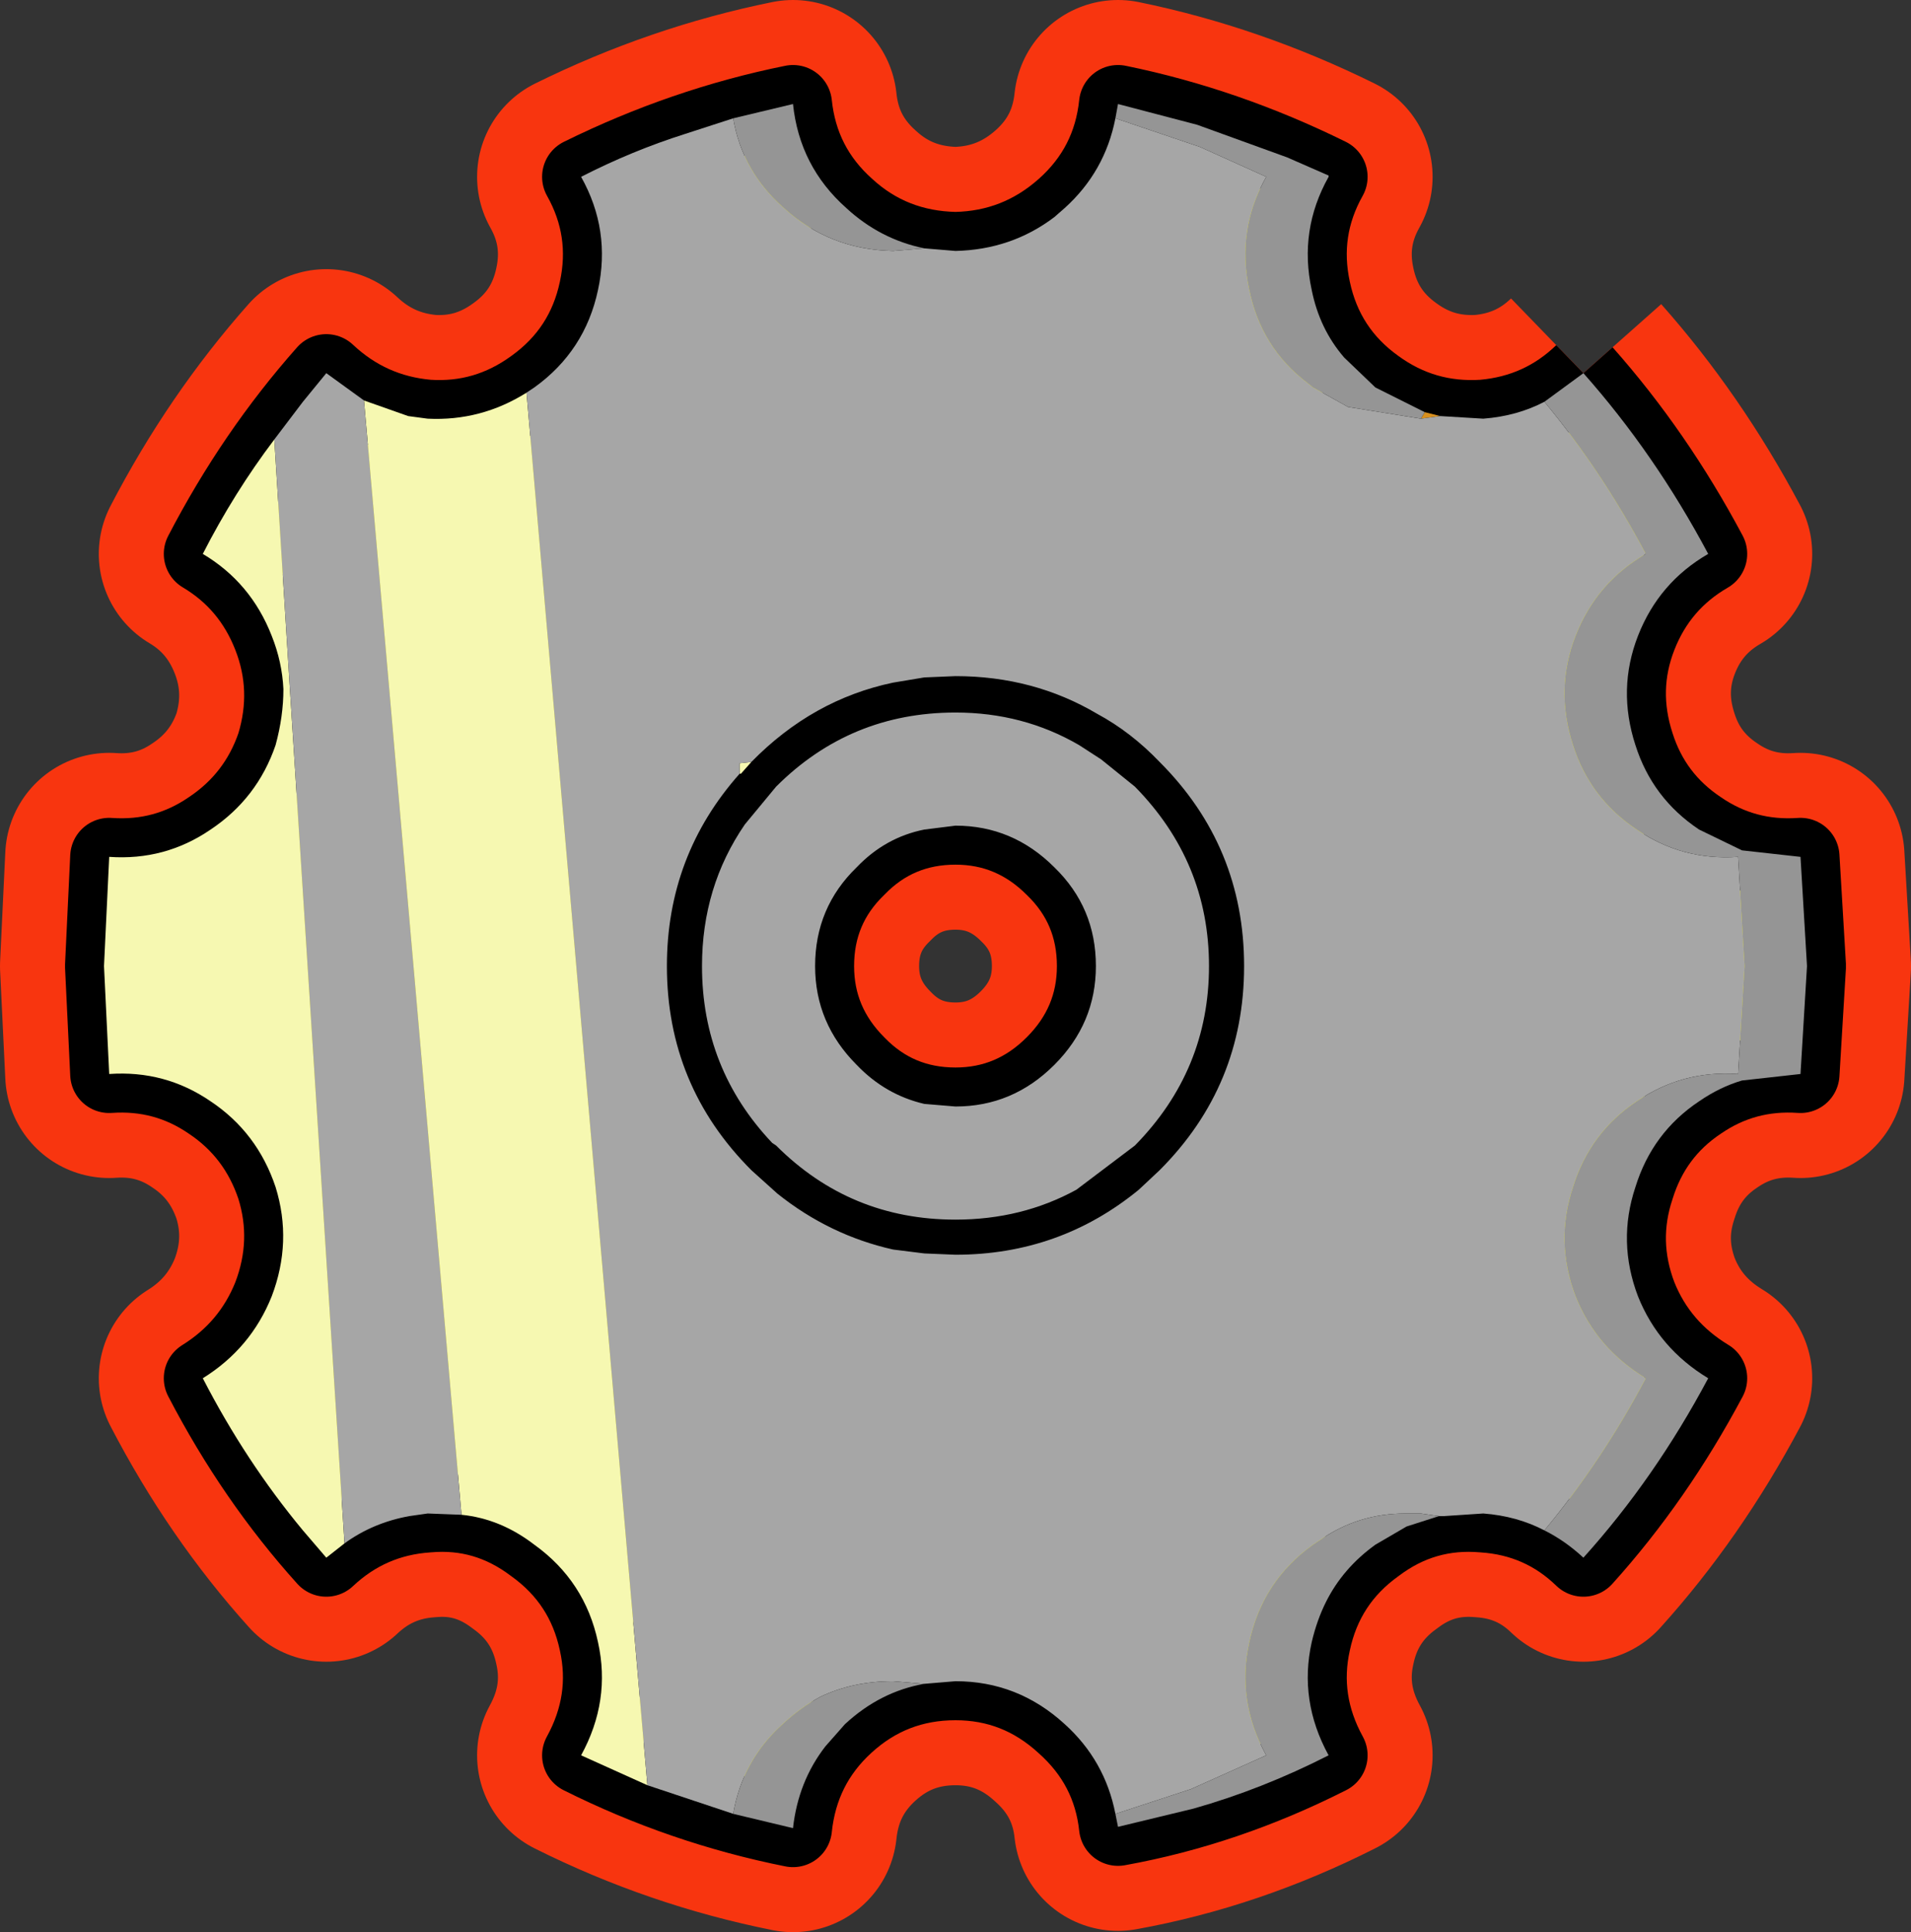 <?xml version="1.0" encoding="UTF-8" standalone="no"?>
<svg xmlns:xlink="http://www.w3.org/1999/xlink" height="74.3px" width="73.5px" xmlns="http://www.w3.org/2000/svg">
  <rect width="100%" height="100%" fill="#333333" stroke="none"/>
  <g transform="matrix(1.0, 0.0, 0.0, 1.0, 37.1, 3.65)">
    <path d="M3.45 37.3 Q5.05 35.7 5.05 33.5 5.05 31.25 3.45 29.7 1.85 28.1 -0.35 28.1 -2.6 28.1 -4.15 29.7 -5.75 31.25 -5.75 33.5 -5.75 35.7 -4.15 37.3 -2.6 38.9 -0.35 38.9 1.85 38.9 3.45 37.3 M23.8 10.7 Q26.55 13.8 28.6 17.65 26.7 18.75 25.9 20.8 25.1 22.85 25.8 25.0 26.45 27.05 28.25 28.25 30.0 29.45 32.15 29.3 L32.4 33.5 32.15 37.65 Q30.0 37.5 28.25 38.7 26.45 39.9 25.8 42.0 25.1 44.1 25.9 46.2 26.7 48.2 28.6 49.35 26.55 53.2 23.8 56.25 22.2 54.7 19.95 54.55 17.65 54.35 15.8 55.75 13.85 57.15 13.35 59.5 12.85 61.75 14.0 63.85 10.05 65.85 5.9 66.6 5.65 64.25 3.85 62.65 2.05 61.0 -0.35 61.0 -2.8 61.0 -4.6 62.65 -6.35 64.25 -6.6 66.65 -10.85 65.8 -14.75 63.85 -13.6 61.75 -14.1 59.5 -14.6 57.15 -16.55 55.75 -18.4 54.35 -20.65 54.55 -22.9 54.7 -24.55 56.25 -27.3 53.2 -29.3 49.35 -27.45 48.2 -26.65 46.2 -25.85 44.1 -26.5 42.0 -27.2 39.9 -29.0 38.7 -30.75 37.5 -32.9 37.65 L-33.1 33.5 -32.9 29.3 Q-30.75 29.45 -29.0 28.25 -27.2 27.05 -26.5 25.0 -25.85 22.85 -26.65 20.8 -27.45 18.75 -29.3 17.65 -27.3 13.8 -24.55 10.7 -22.9 12.25 -20.65 12.45 -18.4 12.6 -16.55 11.25 -14.6 9.85 -14.1 7.5 -13.6 5.2 -14.75 3.15 -10.8 1.2 -6.6 0.35 -6.35 2.75 -4.55 4.35 -2.8 5.95 -0.35 6.0 2.05 5.95 3.85 4.35 5.65 2.75 5.9 0.35 10.05 1.2 14.0 3.15 12.85 5.2 13.35 7.5 13.85 9.85 15.8 11.25 17.65 12.6 19.95 12.45 22.2 12.25 23.8 10.7" fill="#f8350f" fill-rule="evenodd" stroke="none"/>
    <path d="M23.8 10.7 Q22.2 12.25 19.95 12.45 17.65 12.6 15.8 11.25 13.85 9.85 13.35 7.5 12.85 5.2 14.0 3.15 10.05 1.2 5.9 0.35 5.65 2.75 3.85 4.35 2.05 5.95 -0.35 6.0 -2.8 5.95 -4.55 4.35 -6.35 2.75 -6.6 0.35 -10.8 1.2 -14.75 3.15 -13.6 5.2 -14.1 7.5 -14.6 9.85 -16.55 11.25 -18.4 12.6 -20.65 12.45 -22.9 12.25 -24.55 10.7 -27.3 13.8 -29.3 17.65 -27.45 18.75 -26.65 20.8 -25.85 22.85 -26.5 25.0 -27.2 27.05 -29.0 28.25 -30.75 29.45 -32.9 29.3 L-33.1 33.5 -32.9 37.65 Q-30.75 37.5 -29.0 38.7 -27.2 39.9 -26.5 42.0 -25.85 44.1 -26.65 46.2 -27.45 48.2 -29.3 49.35 -27.3 53.2 -24.55 56.25 -22.9 54.7 -20.65 54.55 -18.4 54.35 -16.55 55.75 -14.6 57.15 -14.1 59.5 -13.6 61.75 -14.75 63.85 -10.85 65.8 -6.6 66.65 -6.35 64.25 -4.6 62.65 -2.8 61.0 -0.35 61.0 2.05 61.0 3.85 62.65 5.65 64.25 5.9 66.6 10.05 65.85 14.0 63.85 12.85 61.75 13.35 59.5 13.85 57.15 15.8 55.75 17.65 54.35 19.95 54.55 22.2 54.7 23.8 56.25 26.55 53.2 28.6 49.35 26.7 48.2 25.9 46.2 25.1 44.1 25.8 42.0 26.45 39.9 28.25 38.7 30.0 37.5 32.15 37.65 L32.4 33.5 32.15 29.3 Q30.0 29.45 28.25 28.25 26.45 27.05 25.8 25.0 25.1 22.85 25.9 20.8 26.7 18.75 28.6 17.65 26.55 13.8 23.8 10.7 M3.45 37.3 Q1.85 38.9 -0.35 38.9 -2.6 38.9 -4.15 37.3 -5.75 35.7 -5.75 33.5 -5.75 31.25 -4.15 29.7 -2.6 28.1 -0.35 28.1 1.85 28.1 3.45 29.7 5.05 31.25 5.05 33.5 5.05 35.7 3.45 37.3 Z" fill="none" stroke="#f8350f" stroke-linecap="butt" stroke-linejoin="round" stroke-width="8.0"/>
    <path d="M23.8 10.7 Q26.55 13.8 28.6 17.65 26.7 18.75 25.9 20.8 25.1 22.85 25.8 25.0 26.45 27.05 28.25 28.25 30.0 29.45 32.15 29.3 L32.4 33.5 32.15 37.65 Q30.0 37.5 28.25 38.7 26.45 39.9 25.8 42.0 25.1 44.1 25.9 46.2 26.7 48.2 28.6 49.35 26.55 53.2 23.8 56.25 22.2 54.7 19.95 54.55 17.65 54.35 15.8 55.75 13.85 57.15 13.35 59.5 12.85 61.75 14.0 63.85 10.05 65.85 5.9 66.6 5.65 64.25 3.85 62.65 2.05 61.0 -0.35 61.0 -2.8 61.0 -4.6 62.65 -6.35 64.25 -6.6 66.65 -10.85 65.8 -14.75 63.85 -13.6 61.75 -14.1 59.5 -14.6 57.15 -16.55 55.75 -18.4 54.35 -20.65 54.55 -22.9 54.7 -24.55 56.25 -27.3 53.2 -29.3 49.35 -27.45 48.2 -26.65 46.2 -25.85 44.1 -26.5 42.0 -27.2 39.9 -29.0 38.7 -30.75 37.5 -32.9 37.65 L-33.1 33.5 -32.9 29.3 Q-30.75 29.45 -29.0 28.25 -27.2 27.05 -26.5 25.0 -25.85 22.85 -26.65 20.8 -27.45 18.75 -29.3 17.65 -27.3 13.8 -24.55 10.7 -22.9 12.25 -20.65 12.45 -18.4 12.6 -16.55 11.25 -14.6 9.85 -14.1 7.5 -13.6 5.2 -14.75 3.15 -10.8 1.2 -6.6 0.35 -6.35 2.75 -4.55 4.35 -2.8 5.95 -0.35 6.0 2.05 5.95 3.85 4.35 5.65 2.75 5.9 0.35 10.05 1.2 14.0 3.15 12.85 5.2 13.35 7.5 13.85 9.85 15.8 11.25 17.65 12.6 19.95 12.45 22.2 12.25 23.8 10.7 M3.45 37.3 Q5.05 35.7 5.05 33.5 5.05 31.25 3.45 29.7 1.85 28.1 -0.35 28.1 -2.6 28.1 -4.15 29.7 -5.75 31.25 -5.75 33.5 -5.75 35.7 -4.15 37.3 -2.6 38.9 -0.35 38.9 1.85 38.9 3.45 37.3 M6.55 26.6 Q9.4 29.5 9.4 33.5 9.4 37.5 6.55 40.4 3.65 43.25 -0.35 43.25 -4.4 43.25 -7.25 40.4 -10.1 37.5 -10.1 33.5 -10.1 29.5 -7.25 26.6 -4.4 23.75 -0.35 23.75 3.65 23.75 6.55 26.6 M10.75 33.5 Q10.75 28.9 7.5 25.65 4.2 22.35 -0.35 22.35 -4.95 22.35 -8.2 25.65 -11.45 28.9 -11.45 33.5 -11.45 38.1 -8.2 41.35 -4.95 44.6 -0.35 44.6 4.2 44.6 7.5 41.35 10.75 38.1 10.75 33.5" fill="#f7f619" fill-rule="evenodd" stroke="none"/>
    <path d="M23.8 10.7 Q22.2 12.25 19.95 12.45 17.65 12.6 15.8 11.25 13.85 9.85 13.35 7.5 12.85 5.2 14.0 3.15 10.05 1.2 5.9 0.35 5.65 2.75 3.85 4.35 2.05 5.95 -0.35 6.0 -2.8 5.95 -4.55 4.35 -6.35 2.75 -6.6 0.35 -10.8 1.2 -14.75 3.15 -13.6 5.2 -14.1 7.5 -14.6 9.85 -16.55 11.25 -18.4 12.6 -20.65 12.45 -22.9 12.25 -24.55 10.7 -27.3 13.8 -29.3 17.65 -27.45 18.75 -26.65 20.8 -25.85 22.85 -26.5 25.0 -27.2 27.05 -29.0 28.25 -30.75 29.45 -32.9 29.3 L-33.1 33.5 -32.9 37.65 Q-30.75 37.5 -29.0 38.7 -27.2 39.9 -26.5 42.0 -25.85 44.1 -26.65 46.2 -27.45 48.2 -29.3 49.35 -27.3 53.2 -24.55 56.25 -22.9 54.7 -20.65 54.55 -18.4 54.35 -16.55 55.75 -14.6 57.15 -14.1 59.5 -13.6 61.75 -14.75 63.85 -10.85 65.8 -6.6 66.65 -6.35 64.25 -4.6 62.65 -2.8 61.0 -0.35 61.0 2.05 61.0 3.85 62.65 5.65 64.25 5.9 66.6 10.05 65.85 14.0 63.85 12.85 61.75 13.35 59.5 13.85 57.15 15.8 55.75 17.65 54.35 19.95 54.55 22.2 54.7 23.8 56.25 26.55 53.2 28.6 49.35 26.7 48.2 25.9 46.2 25.1 44.1 25.8 42.0 26.45 39.9 28.25 38.7 30.0 37.5 32.15 37.65 L32.4 33.5 32.15 29.3 Q30.0 29.45 28.25 28.25 26.45 27.05 25.8 25.0 25.1 22.85 25.9 20.8 26.7 18.75 28.6 17.65 26.55 13.8 23.8 10.7" fill="none" stroke="#000000" stroke-linecap="butt" stroke-linejoin="round" stroke-width="3.0"/>
    <path d="M3.45 37.3 Q1.85 38.9 -0.35 38.9 -2.6 38.9 -4.15 37.3 -5.75 35.7 -5.75 33.5 -5.75 31.25 -4.15 29.7 -2.6 28.1 -0.35 28.1 1.85 28.1 3.45 29.7 5.05 31.25 5.05 33.5 5.05 35.7 3.45 37.3 M10.75 33.5 Q10.75 38.1 7.5 41.35 4.2 44.6 -0.35 44.6 -4.95 44.6 -8.2 41.35 -11.45 38.1 -11.45 33.5 -11.45 28.9 -8.2 25.65 -4.95 22.35 -0.35 22.35 4.2 22.35 7.5 25.65 10.75 28.9 10.75 33.5 Z" fill="none" stroke="#000000" stroke-linecap="butt" stroke-linejoin="round" stroke-width="3.0"/>
    <path d="M-8.6 26.1 L-8.65 26.1 -8.6 26.1 M-25.95 22.85 L-26.2 22.85 -25.95 22.85" fill="#f7f619" fill-rule="evenodd" stroke="none"/>
    <path d="M18.3 12.35 L17.55 12.45 17.7 12.2 18.3 12.35" fill="#d8901f" fill-rule="evenodd" stroke="none"/>
    <path d="M-16.85 11.45 L-12.2 65.0 -14.75 63.85 Q-13.6 61.75 -14.1 59.5 -14.6 57.15 -16.55 55.75 -17.85 54.75 -19.35 54.6 L-23.1 11.75 -21.4 12.35 -20.65 12.45 Q-18.6 12.55 -16.85 11.45 M-8.65 26.1 L-8.65 25.7 -8.2 25.65 -8.6 26.1 -8.65 26.1 M-25.95 22.85 L-26.2 22.85 -25.95 22.85 -23.85 55.7 -24.55 56.25 -25.45 55.2 Q-27.65 52.55 -29.3 49.35 -27.45 48.2 -26.65 46.2 -25.85 44.1 -26.5 42.0 -27.2 39.9 -29.0 38.7 -30.75 37.5 -32.9 37.65 L-33.1 33.5 -32.9 29.3 Q-30.75 29.45 -29.0 28.25 -27.2 27.05 -26.5 25.0 -26.2 23.9 -26.2 22.85 -26.25 21.8 -26.65 20.8 -27.45 18.75 -29.3 17.65 -28.1 15.3 -26.55 13.25 L-25.95 22.85" fill="#f6f8b1" fill-rule="evenodd" stroke="none"/>
    <path d="M22.3 11.8 Q24.5 14.45 26.2 17.65 24.3 18.75 23.5 20.8 22.7 22.85 23.4 25.0 24.05 27.05 25.85 28.25 27.6 29.45 29.75 29.3 L30.0 33.5 29.75 37.65 Q27.6 37.5 25.85 38.7 24.05 39.9 23.4 42.0 22.7 44.1 23.5 46.2 24.3 48.2 26.2 49.35 24.5 52.55 22.3 55.2 21.25 54.65 19.95 54.55 L18.45 54.65 18.25 54.65 17.55 54.55 16.95 54.55 Q15.15 54.55 13.7 55.55 L13.4 55.75 Q11.45 57.15 10.95 59.5 10.45 61.75 11.6 63.85 L8.7 65.15 5.8 66.1 Q5.4 64.05 3.85 62.65 2.05 61.0 -0.35 61.0 L-1.55 61.1 -2.75 61.0 Q-4.3 61.0 -5.55 61.6 -6.3 62.0 -7.0 62.65 -8.55 64.05 -8.9 66.1 L-12.2 65.0 -16.85 11.45 -16.55 11.25 Q-14.6 9.85 -14.1 7.5 -13.6 5.2 -14.75 3.15 -12.8 2.15 -10.75 1.5 L-8.9 0.9 Q-8.55 2.95 -6.95 4.35 -5.2 5.95 -2.75 6.0 L-1.55 5.9 -0.35 6.0 Q1.8 5.95 3.45 4.7 L3.85 4.35 Q5.4 2.95 5.8 0.9 L9.05 2.0 11.6 3.15 Q10.45 5.2 10.95 7.5 11.4 9.7 13.15 11.05 L13.4 11.25 14.75 12.0 17.55 12.45 18.3 12.35 19.95 12.45 Q21.25 12.35 22.3 11.8 M-8.65 26.1 Q-11.45 29.25 -11.45 33.5 -11.45 38.1 -8.2 41.35 L-7.2 42.25 Q-5.2 43.85 -2.75 44.4 L-1.55 44.55 -0.35 44.6 Q3.65 44.6 6.7 42.1 L7.5 41.35 Q10.75 38.1 10.75 33.5 10.75 28.9 7.5 25.65 6.4 24.5 5.1 23.8 2.65 22.35 -0.35 22.35 L-1.55 22.4 -2.75 22.6 Q-5.85 23.25 -8.2 25.65 L-8.65 25.7 -8.65 26.1 M5.05 33.5 Q5.05 31.25 3.45 29.7 1.85 28.1 -0.35 28.1 L-1.55 28.25 Q-3.05 28.55 -4.15 29.7 -5.75 31.25 -5.75 33.5 -5.75 35.7 -4.15 37.3 -3.05 38.45 -1.55 38.8 L-0.35 38.9 Q1.85 38.9 3.45 37.3 5.05 35.7 5.05 33.5 M6.55 26.6 Q9.4 29.5 9.4 33.5 9.4 37.5 6.55 40.4 L4.3 42.1 Q2.2 43.25 -0.35 43.25 -4.4 43.25 -7.25 40.4 L-7.4 40.3 Q-10.1 37.45 -10.1 33.5 -10.1 30.45 -8.45 28.05 L-7.25 26.6 Q-4.4 23.75 -0.35 23.75 2.25 23.75 4.4 25.0 L5.25 25.55 6.55 26.6 M-23.1 11.75 L-19.35 54.6 -20.65 54.55 -21.35 54.65 Q-22.75 54.9 -23.85 55.7 L-25.95 22.85 -26.55 13.25 -25.45 11.8 -24.55 10.7 -23.1 11.75" fill="#a6a6a6" fill-rule="evenodd" stroke="none"/>
    <path d="M22.3 55.2 Q24.5 52.55 26.2 49.35 24.3 48.2 23.5 46.2 22.7 44.1 23.4 42.0 24.05 39.9 25.85 38.7 27.6 37.5 29.75 37.65 L30.0 33.5 29.75 29.3 Q27.6 29.45 25.85 28.25 24.05 27.05 23.4 25.0 22.7 22.85 23.5 20.8 24.3 18.75 26.2 17.65 24.5 14.45 22.3 11.8 L23.8 10.7 Q26.55 13.8 28.6 17.65 26.7 18.75 25.9 20.8 25.1 22.85 25.8 25.0 26.45 27.05 28.25 28.25 L29.9 29.05 32.15 29.3 32.4 33.5 32.15 37.65 29.9 37.9 Q29.05 38.15 28.25 38.7 26.45 39.9 25.8 42.0 25.1 44.1 25.9 46.2 26.7 48.2 28.6 49.35 26.55 53.2 23.8 56.25 23.1 55.6 22.3 55.2 M17.55 12.45 L14.75 12.0 13.4 11.25 13.15 11.05 Q11.4 9.7 10.95 7.5 10.45 5.2 11.6 3.15 L9.05 2.0 5.8 0.9 5.9 0.35 8.95 1.15 12.4 2.4 14.0 3.1 14.0 3.15 Q12.85 5.2 13.35 7.5 13.65 9.0 14.6 10.1 L15.8 11.25 17.7 12.2 17.55 12.45 M-1.55 5.9 L-2.75 6.0 Q-5.2 5.95 -6.95 4.35 -8.55 2.95 -8.9 0.9 L-6.6 0.35 Q-6.35 2.75 -4.55 4.35 -3.25 5.55 -1.55 5.9 M-8.9 66.1 Q-8.55 64.05 -7.0 62.65 -6.3 62.0 -5.55 61.6 -4.3 61.0 -2.75 61.0 L-1.55 61.1 Q-3.25 61.4 -4.6 62.65 L-5.35 63.5 Q-6.4 64.85 -6.6 66.65 L-8.9 66.1 M5.8 66.1 L8.7 65.15 11.6 63.85 Q10.45 61.75 10.95 59.5 11.45 57.15 13.4 55.75 L13.7 55.55 Q15.15 54.55 16.95 54.55 L17.55 54.55 18.25 54.65 17.0 55.05 15.8 55.75 Q14.55 56.65 13.9 57.95 13.55 58.65 13.35 59.5 12.85 61.75 14.0 63.85 11.45 65.15 8.8 65.9 L5.9 66.6 5.8 66.1" fill="#959595" fill-rule="evenodd" stroke="none"/>
  </g>
</svg>
